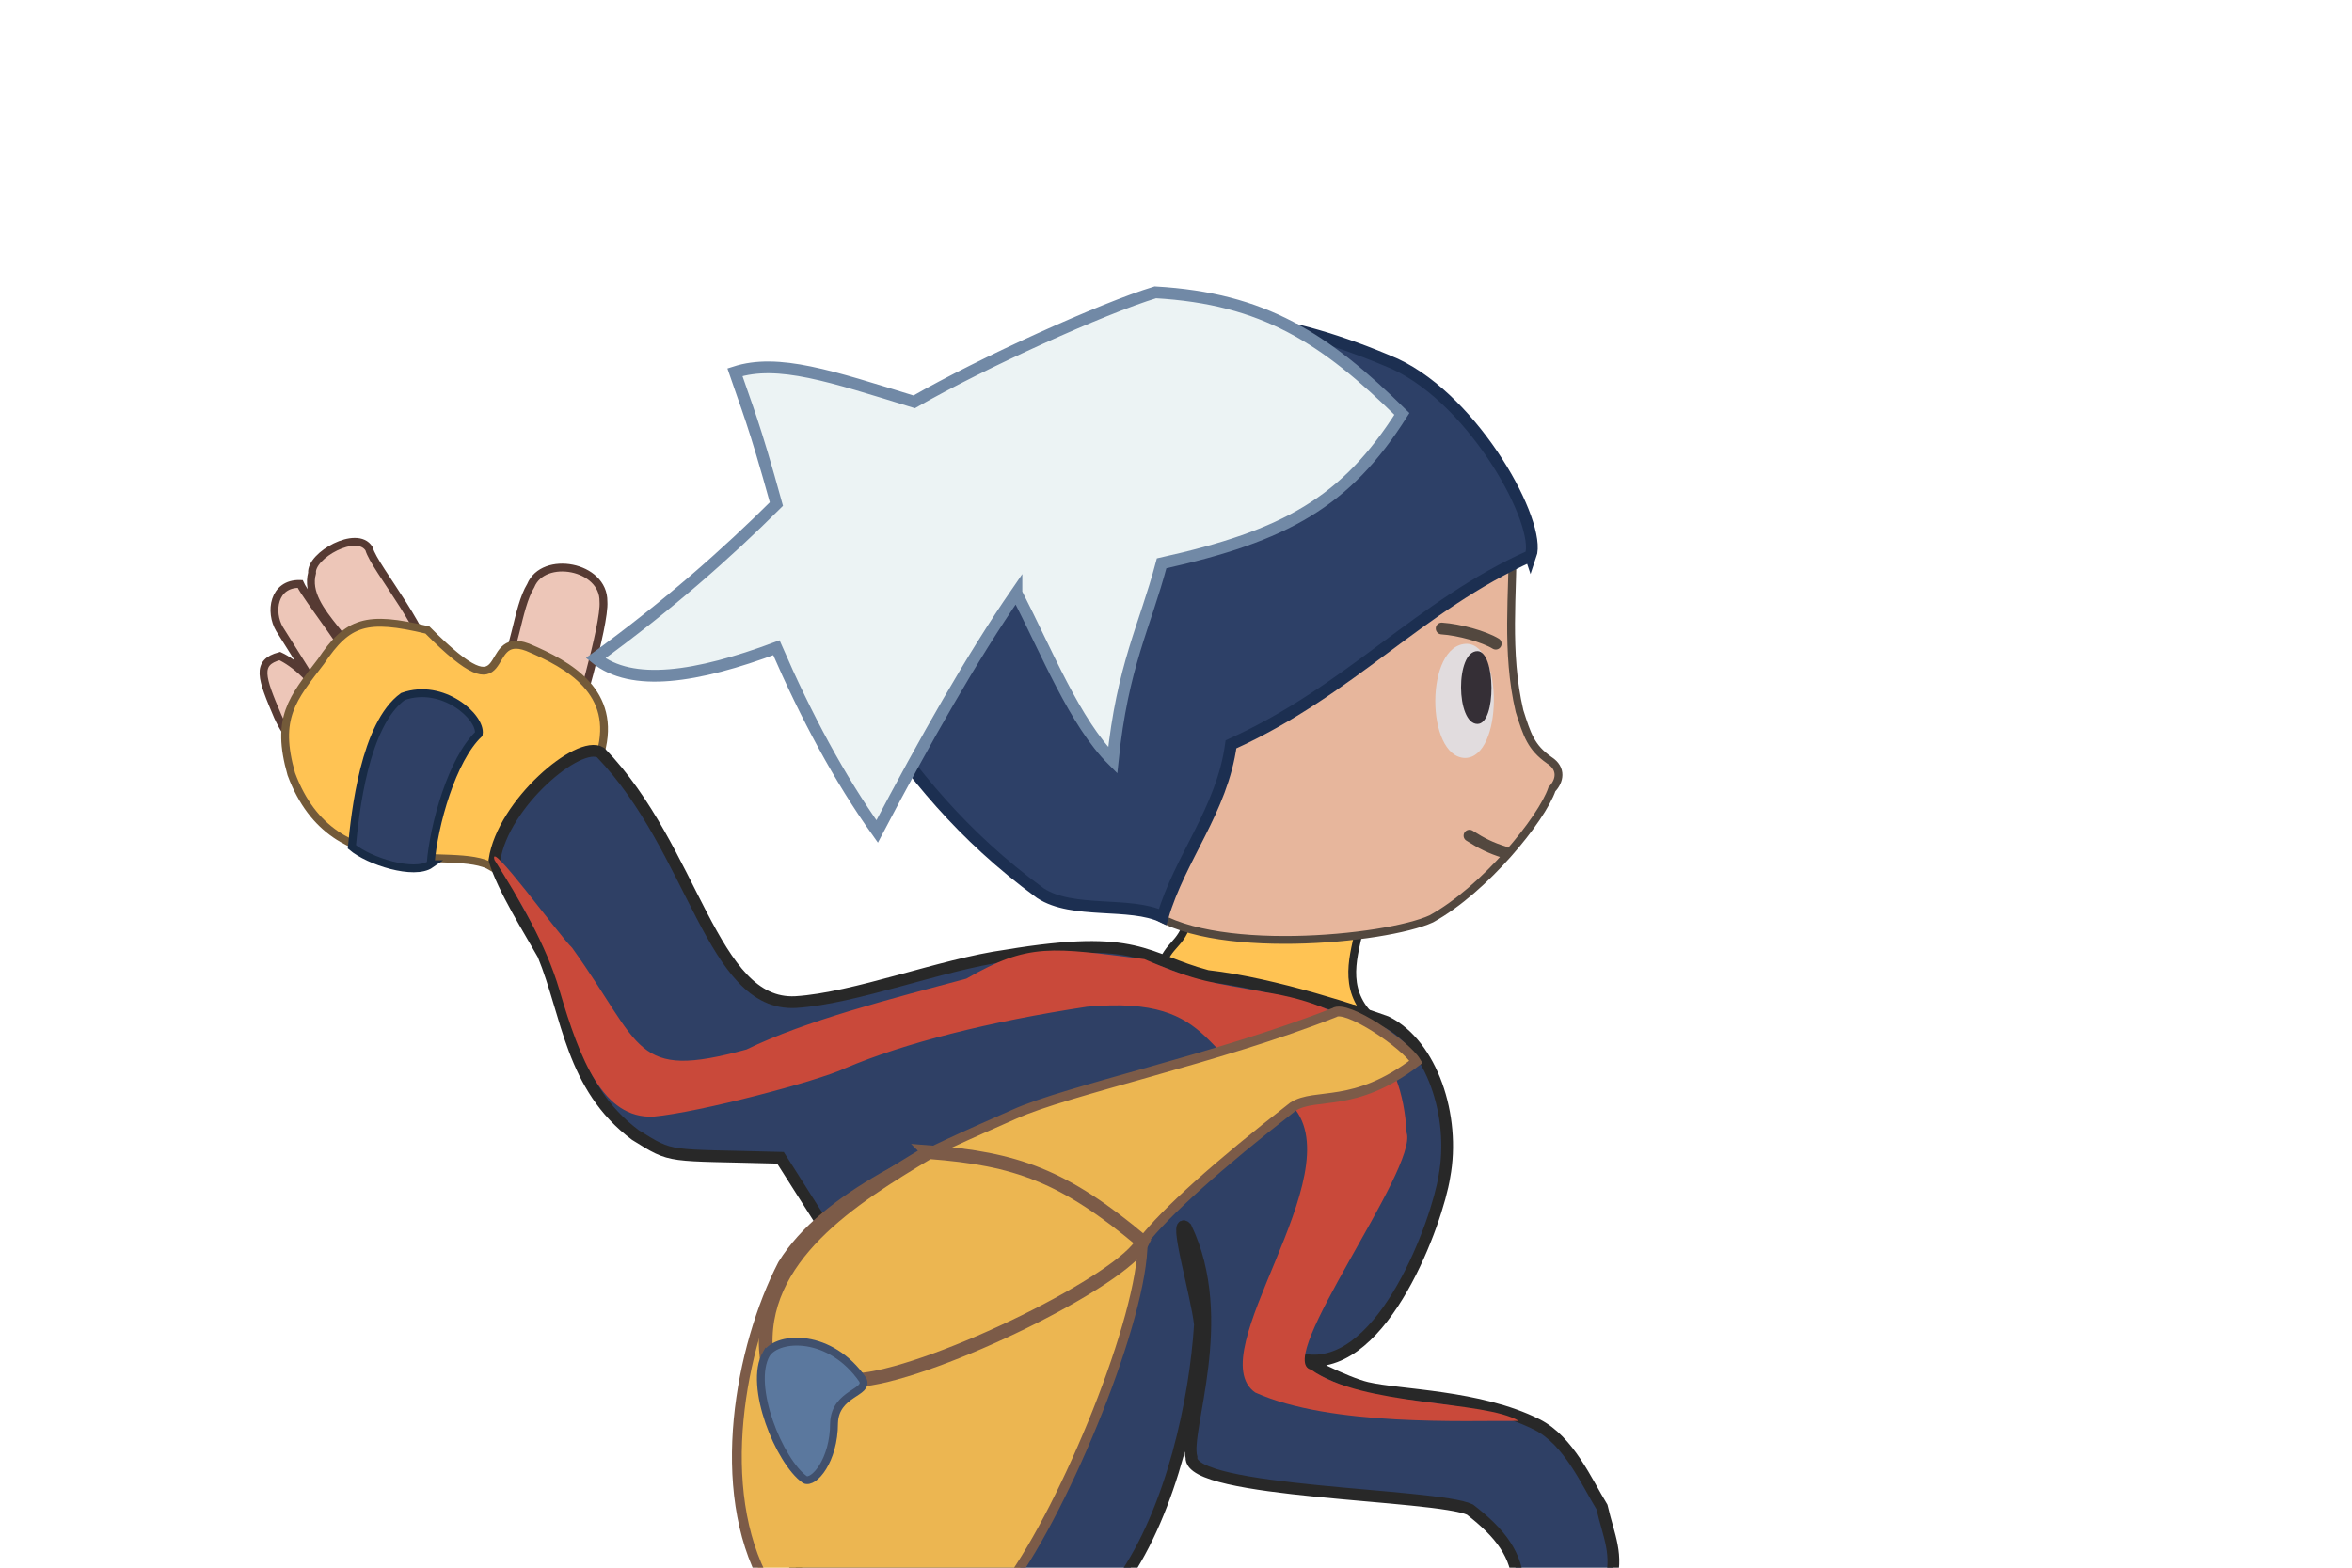 <?xml version="1.0" encoding="UTF-8" standalone="no"?>
<svg
   xmlns:dc="http://purl.org/dc/elements/1.1/"
   xmlns:cc="http://creativecommons.org/ns#"
   xmlns:rdf="http://www.w3.org/1999/02/22-rdf-syntax-ns#"
   xmlns:svg="http://www.w3.org/2000/svg"
   xmlns="http://www.w3.org/2000/svg"
   id="svg8"
   version="1.1"
   viewBox="0 0 600 400"
   height="400mm"
   width="600mm">
  <defs
     id="defs2" />
  <g
     style="display:inline"
     transform="translate(0,103)"
     id="layer1">
    <path
       id="path991"
       d="m 146.416,82.485 c 0.128,0.026 7.987,-25.957 7.526,-31.994 0.13,-9.182 -15.331,-11.941 -18.555,-4.05 -3.528,5.75 -4.007,17.836 -8.392,23.64 l -16.744,-0.921 c 0.316,-9.921 -14.755,-27.049 -16.102,-32.145 -3.054,-4.981 -14.971,1.676 -14.545,6.202 -2.672,9.981 13.751,18.517 14.584,29.9 -4.366,-9.207 -16.148,-23.781 -17.627,-27.122 -6.851,-0.183 -7.826,7.205 -5.24,11.531 l 12.872,20.491 c -3.605,-7.434 -9.216,-11.947 -12.822,-13.619 -6.142,1.64 -4.744,5.475 -0.514,15.388 2.61,5.785 5.428,7.772 8.324,10.884 z"
       style="display:inline;fill:#edc6b8;fill-opacity:1;stroke:#563a33;stroke-width:2;stroke-linecap:butt;stroke-linejoin:miter;stroke-miterlimit:4;stroke-dasharray:none;stroke-opacity:1" />
    <path
       id="path994"
       d="M 125.491,118.201 C 132.84,101.471 140.314,92.087 153.227,89.031 157.471,73.658 145.387,66.687 134.583,62.152 122.294,57.503 131.939,80.867 109.027,57.742 93.433,54.029 88.731,55.53 81.853,65.804 74.626,75.259 70.202,80.106 74.311,94.505 85.308,124.118 115.659,112.146 125.491,118.201 Z"
       style="display:inline;fill:#ffc353;fill-opacity:1;stroke:#735a39;stroke-width:2;stroke-linecap:butt;stroke-linejoin:miter;stroke-miterlimit:4;stroke-dasharray:none;stroke-opacity:1" />
    <path
       id="path996"
       d="m 109.849,117.508 c 0.783,-10.128 5.519,-26.796 12.289,-33.218 0.691,-4.312 -9.203,-13.179 -19.334,-9.578 -9.834,7.129 -12.211,29.687 -13.042,38.357 4.341,3.68 15.906,7.355 20.088,4.44 z"
       style="display:inline;fill:#2f4065;fill-opacity:1;stroke:#182b45;stroke-width:2;stroke-linecap:butt;stroke-linejoin:miter;stroke-miterlimit:4;stroke-dasharray:none;stroke-opacity:1" />
    <path
       id="path1641"
       d="m 303.07,131.827 c -1.881,6.536 -4.761,5.637 -7.071,12.138 l 52.384,11.112 c -6.143,-7.554 -2.368,-16.014 -1.214,-22.982 z"
       style="display:inline;fill:#ffc353;fill-opacity:1;stroke:#282828;stroke-width:2;stroke-linecap:butt;stroke-linejoin:miter;stroke-miterlimit:4;stroke-dasharray:none;stroke-opacity:1" />
    <path
       id="path1643"
       d="m 138.555,140.572 c -3.119,-5.587 -10.351,-17.039 -12.409,-24.149 2.112,-14.298 21.54,-30.806 27.081,-27.393 23.925,24.749 28.274,64.756 49.704,63.655 15.254,-0.939 37.028,-9.567 53.795,-11.878 33.857,-5.646 35.173,0.909 51.262,5.212 17.383,1.935 39.835,9.619 45.629,11.697 11.644,5.742 17.736,24.163 14.843,39.521 -1.786,11.32 -15.305,49 -34.92,46.831 -2.09,-0.231 9.788,5.788 15.125,7.034 8.289,1.981 28.657,1.959 43.404,9.364 8.13,4.082 12.724,14.742 16.588,21.037 1.719,7.472 4.379,12.297 1.955,19.769 l -23.265,0.365 c -0.375,-7.929 -4.535,-13.399 -12.348,-19.457 -8.595,-4.078 -71.916,-4.17 -71.054,-13.346 -1.94,-6.976 9.857,-35.13 -1.412,-58.607 -3.348,-3.429 2.854,17.549 3.572,24.756 -1.214,19.214 -7.079,47.107 -19.848,65.316 l -82.043,-0.786 c -7.104,-13.464 -1.088,-20.533 -1.028,-37.553 0.074,-10.579 18.442,-46.523 13.443,-41.942 L 199.096,192.417 c -29.437,-0.828 -27.216,0.275 -37.012,-5.815 -16.476,-12.342 -17.164,-30.572 -23.53,-46.03 z"
       style="display:inline;fill:#2f4065;fill-opacity:1;stroke:#282828;stroke-width:3;stroke-linecap:butt;stroke-linejoin:miter;stroke-miterlimit:4;stroke-dasharray:none;stroke-opacity:1" />
    <path
       id="path1645"
       d="m 145.963,138.852 c -3.362,-3.216 -21.574,-28.364 -19.817,-22.429 6.302,9.939 13.186,21.666 16.56,33.166 5.29,18.03 11.186,32.886 23.966,32.317 11.768,-1.081 42.052,-9.083 48.871,-12.318 15.11,-6.448 36.788,-11.928 61.764,-15.724 34.548,-3.095 28.263,14.729 52.539,25.504 15.278,17.422 -23.917,62.968 -9.642,72.931 19.34,8.727 53.794,7.126 67.232,7.251 -8.588,-5.276 -39.883,-3.638 -52.959,-13.076 -9.765,-2.165 27.315,-51.309 24.36,-60.468 -1.149,-20.488 -11.694,-32.017 -36.157,-35.857 -13.569,-2.554 -16.7,-2.367 -30.782,-8.433 -23.619,-2.936 -29.354,-4.276 -45.388,4.998 -18.96,5.049 -41.134,10.729 -56.078,18.063 -28.992,7.95 -26.297,-0.584 -44.469,-25.925 z"
       style="display:inline;fill:#c9493a;fill-opacity:1;stroke:none;stroke-width:0.265;stroke-linecap:butt;stroke-linejoin:miter;stroke-miterlimit:4;stroke-dasharray:none;stroke-opacity:1" />
    <path
       id="path1647"
       d="m 340.377,155.369 c -29.344,11.621 -68.469,19.923 -81.617,25.922 -21.785,9.68 -48.2,20.679 -59.099,38.332 -10.883,21.091 -17.633,57.417 -4.323,81.351 l 62.064,0.113 c 14.675,-20.212 34.203,-68.015 34.089,-87.262 5.729,-7.436 19.444,-19.759 38.355,-34.457 5.774,-3.743 15.642,0.619 31.387,-11.447 -2.659,-4.441 -17.806,-14.709 -20.856,-12.553 z"
       style="display:inline;fill:#ecb651;fill-opacity:1;stroke:#7c5b48;stroke-width:2.5;stroke-linecap:butt;stroke-linejoin:miter;stroke-miterlimit:4;stroke-dasharray:none;stroke-opacity:1" />
    <path
       id="path1649"
       d="m 236.975,190.971 c 22.209,1.686 34.43,5.988 54.516,22.855 -4.726,9.715 -52.015,32.965 -71.421,35.196 l -24.589,-6.565 c -2.367,-24.589 22.016,-39.861 41.495,-51.485 z"
       style="display:inline;fill:none;stroke:#7c5b48;stroke-width:3.5;stroke-linecap:butt;stroke-linejoin:miter;stroke-miterlimit:4;stroke-dasharray:none;stroke-opacity:1" />
    <path
       id="path1651"
       d="m 195.48,242.456 c 3.094,-4.705 16.393,-5.275 24.589,6.565 1.788,3.4 -7.032,3.283 -7.3,11.067 0.001,9.586 -5.194,15.57 -7.44,14.445 -6.528,-4.596 -14.486,-24.017 -9.849,-32.078 z"
       style="display:inline;fill:#5b789e;fill-opacity:1;stroke:#40506d;stroke-width:2;stroke-linecap:butt;stroke-linejoin:miter;stroke-miterlimit:4;stroke-dasharray:none;stroke-opacity:1" />
    <path
       id="path1610"
       d="m 292.554,128.895 c 15.153,12.392 61.043,7.851 72.571,2.551 13.693,-7.552 28.179,-25.5 30.777,-33.072 1.941,-2.001 2.751,-5.198 -0.681,-7.399 -4.676,-3.292 -5.651,-6.429 -7.594,-12.557 -3.542,-15.145 -1.62,-29.936 -1.714,-44.49 l -69.548,29.482 z"
       style="display:inline;fill:#e7b69c;fill-opacity:1;stroke:#53483f;stroke-width:2;stroke-linecap:butt;stroke-linejoin:miter;stroke-miterlimit:4;stroke-dasharray:none;stroke-opacity:1" />
    <path
       id="path1608"
       d="m 390.468,38.818 c 2.839,-8.167 -14.048,-39.331 -34.478,-48.91 -28.492,-12.372 -48.875,-13.457 -65.481,-10.424 -22.181,4.079 -65.143,28.827 -75.103,50.781 -6.115,16.095 -1.891,33.348 6.147,47.574 11.1,16.22 23.575,32.228 43.832,47.039 8.241,5.439 22.961,2.082 31.204,6.08 4.452,-15.198 15.158,-27.223 17.439,-44.033 30.63,-13.842 48.033,-35.431 76.439,-48.109 z"
       style="display:inline;fill:#2d4067;fill-opacity:1;stroke:#1c2f51;stroke-width:3;stroke-linecap:butt;stroke-linejoin:miter;stroke-miterlimit:4;stroke-dasharray:none;stroke-opacity:1" />
    <path
       id="path1606"
       d="M 259.292,48.292 C 248.007,64.664 236.052,85.736 223.762,109.146 214.14,95.631 205.666,79.821 198.06,62.277 177.78,69.853 161.168,72.426 151.946,64.923 170.693,51.257 185.342,38.274 198.06,25.613 192.292,4.693 190.437,0.728 187.476,-8.027 c 11.049,-3.566 24.622,1.061 45.735,7.56 17.415,-9.996 48.029,-23.849 61.515,-27.951 27.579,1.583 43.209,11.604 62.904,31.021 -14.254,22.488 -29.694,31.123 -61.297,38.13 -4.284,16.19 -9.977,26.038 -12.473,50.271 -9.702,-9.699 -16.725,-27.437 -24.568,-42.711 z"
       style="display:inline;fill:#ecf3f4;fill-opacity:1;stroke:#7189a6;stroke-width:3;stroke-linecap:butt;stroke-linejoin:miter;stroke-miterlimit:4;stroke-dasharray:none;stroke-opacity:1" />
    <path
       id="path1612"
       d="m 373.747,90.401 c -10.105,-0.19 -10.318,-29.12 0.475,-29.132 9.255,0.289 9.207,29.028 -0.475,29.132 z"
       style="display:inline;fill:#e1dcde;fill-opacity:1;stroke:none;stroke-width:0.249px;stroke-linecap:butt;stroke-linejoin:miter;stroke-opacity:1" />
    <path
       id="path1614"
       d="m 376.899,63.139 c 4.645,0.003 4.892,18.593 0,18.575 -5.485,-0.011 -5.672,-18.574 0,-18.575 z"
       style="display:inline;fill:#352f36;fill-opacity:1;stroke:none;stroke-width:0.278px;stroke-linecap:butt;stroke-linejoin:miter;stroke-opacity:1" />
    <path
       id="path1637"
       d="m 374.867,110.215 c 3.133,2.01 5.467,3.159 8.874,4.223"
       style="display:inline;fill:none;stroke:#53483f;stroke-width:3;stroke-linecap:round;stroke-linejoin:miter;stroke-miterlimit:4;stroke-dasharray:none;stroke-opacity:1" />
    <path
       id="path1635"
       d="m 381.567,61.237 c -2.996,-1.819 -9.322,-3.58 -13.796,-3.874"
       style="display:inline;fill:none;fill-opacity:1;stroke:#53483f;stroke-width:3;stroke-linecap:round;stroke-linejoin:miter;stroke-miterlimit:4;stroke-dasharray:none;stroke-opacity:1" />
  </g>
</svg>
